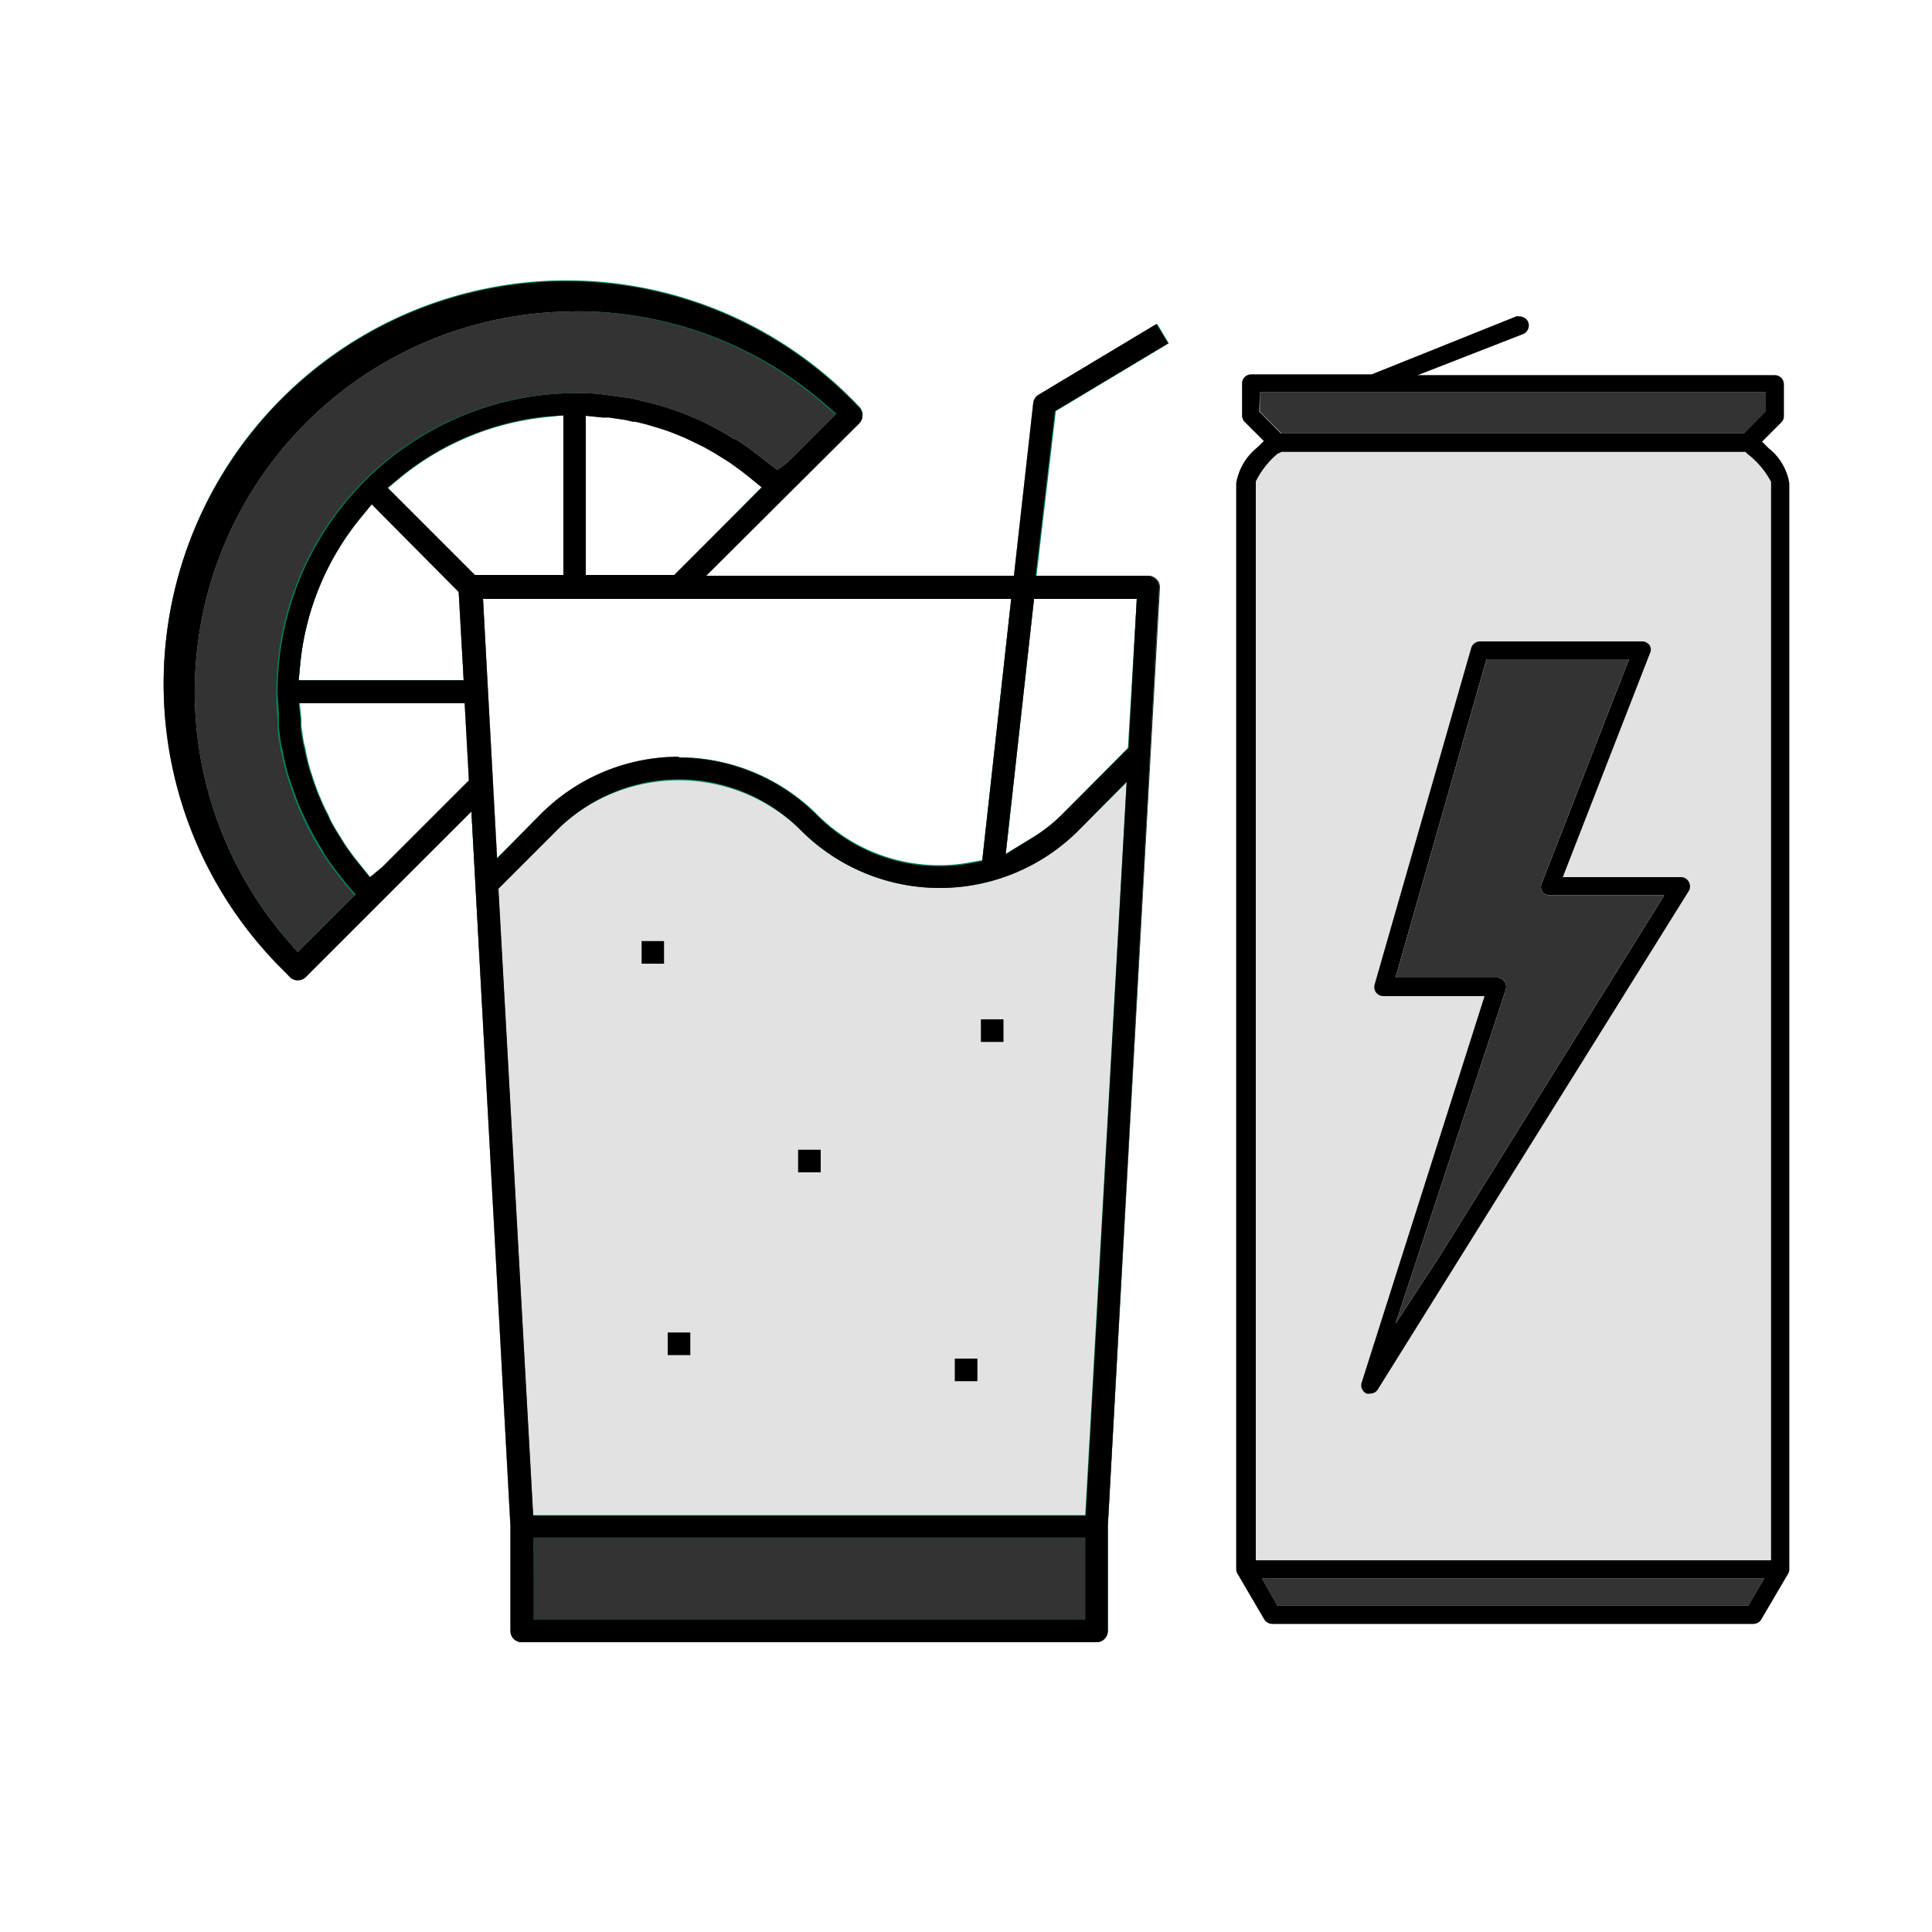 <svg xmlns="http://www.w3.org/2000/svg" viewBox="0 0 100 100"><rect x="0" y="0" width="100" height="100" fill="#333333" stroke="none"/><defs><style>.a{fill:#fff;}.b{fill:#e2e2e2;}.c{fill:#008161;}.d{fill:none;}</style></defs><title>iShop</title><path class="a" d="M-3.11-3V102.37h105.8V-3Zm18.66,40.2,0,.33c0,.3.08.6.13.89s.06.29.1.44c.06.31.13.57.2.84s.11.34.16.51.17.49.26.74.14.33.21.5.22.48.34.71l.06.12a3,3,0,0,0,.18.36c.13.24.28.48.44.73l.07.12c.06.09.11.18.17.26a12.41,12.41,0,0,0,.75,1l.52.65.64-.53,4.49-4.49-.22-4H15.46Zm19.59,2a10.07,10.07,0,0,1,7.16,3,8.9,8.9,0,0,0,6.33,2.62,8.39,8.39,0,0,0,1.65-.16l.56-.1L52.34,31H25l.73,13.44L28,42.13A10.07,10.07,0,0,1,35.14,39.17Zm16.91,5,1.34-.82A8.41,8.41,0,0,0,55,42.13l3.42-3.42L58.84,31H53.52ZM18.7,26.76a14.11,14.11,0,0,0-3.16,7.6l-.08.85H24l-.26-4.57L19.24,26.1Zm11.62,3H34.9l4.53-4.53-.66-.54q-.5-.4-1.05-.78l-.21-.13-.14-.09c-.26-.16-.51-.32-.78-.46a3.1,3.1,0,0,0-.32-.17L36.15,23l-.73-.35-.49-.2c-.25-.1-.5-.19-.76-.27l-.5-.15c-.26-.08-.52-.14-.78-.2l-.12,0-.38-.09-.88-.13-.33,0-.86-.09Zm-2-8.21a14.24,14.24,0,0,0-7.61,3.15l-.65.54,4.52,4.52h4.58V21.5ZM59.45,29.8a.61.61,0,0,1,.44.2.57.57,0,0,1,.15.42L57.34,79v5.42a.59.59,0,0,1-.59.58H27a.58.58,0,0,1-.58-.58V79L24.4,42l-8.57,8.57a.58.58,0,0,1-.41.17.56.56,0,0,1-.41-.16l-.27-.28a20.84,20.84,0,1,1,29.73-29.2.58.58,0,0,1,0,.82L36.55,29.8H52.48l1-8.94a.58.58,0,0,1,.28-.43l6.1-3.66.6,1L54.6,21.28l-1,8.52ZM92.61,81.23a.4.4,0,0,1-.07.24l-1.38,2.35a.47.47,0,0,1-.4.23H65.85a.49.49,0,0,1-.41-.23l-1.37-2.34a.46.46,0,0,1-.08-.25V25a3,3,0,0,1,1.08-1.83l.35-.34-1-1a.51.51,0,0,1-.13-.33V19.85a.47.47,0,0,1,.47-.47H71l7.48-3a.57.57,0,0,1,.18,0,.49.49,0,0,1,.44.3.48.48,0,0,1-.27.61l-5.46,2.13H91.86a.47.47,0,0,1,.47.47v1.64a.44.44,0,0,1-.13.33l-1,1,.34.34A2.9,2.9,0,0,1,92.61,25Z"/><path class="b" d="M27,85a.58.58,0,0,1-.58-.58V79L24.4,42l-8.57,8.57a.58.58,0,0,1-.41.17.56.56,0,0,1-.41-.16l-.27-.28a20.84,20.84,0,1,1,29.73-29.2.58.58,0,0,1,0,.82L36.55,29.8H52.48l1-8.94a.58.58,0,0,1,.28-.43l6.1-3.66.6,1L54.6,21.28l-1,8.52h5.8a.61.61,0,0,1,.44.2.57.57,0,0,1,.15.42L57.34,79v5.42a.59.59,0,0,1-.59.58Zm.58-1.17H56.17V79.59H27.62Zm2.12-67.71A19.68,19.68,0,0,0,14.87,48.67l.54.62,3-3-.49-.56-.05-.07-.18-.23-.14-.18c-.2-.25-.39-.51-.57-.77-.07-.11-.15-.22-.22-.34L16.69,44c-.16-.25-.31-.5-.45-.76s-.18-.33-.27-.51-.25-.52-.37-.78-.15-.35-.22-.54-.2-.53-.29-.8l-.18-.55c-.07-.26-.13-.5-.19-.75l-.06-.3c0-.12-.06-.23-.08-.35-.06-.32-.1-.64-.14-1l0-.2c0-.09,0-.18,0-.28,0-.5-.07-1-.07-1.45A15.48,15.48,0,0,1,29.74,20.35c.47,0,1,0,1.46.07l.47.06,1,.14.36.08.19.05c.28.06.57.13.85.21l.43.13.13.05c.27.09.54.18.79.28l.56.23c.26.11.5.23.76.36l.53.28c.25.14.49.28.72.44l.07,0a3.55,3.55,0,0,1,.43.28c.25.16.48.34.71.52l.16.12.29.23.59.44.53-.39,2.52-2.51-.62-.54A19.55,19.55,0,0,0,29.8,16.11ZM15.55,37.22l0,.33c0,.3.08.6.13.89s.06.29.1.44c.06.31.13.57.2.84s.11.34.16.51.17.49.26.74.14.33.21.5.22.48.34.71l.06.12a3,3,0,0,0,.18.36c.13.24.28.48.44.73l.07.12c.06.09.11.18.17.26a12.41,12.41,0,0,0,.75,1l.52.65.64-.53,4.49-4.49-.22-4H15.46Zm19.59,2a10.07,10.07,0,0,1,7.16,3,8.9,8.9,0,0,0,6.33,2.62,8.39,8.39,0,0,0,1.65-.16l.56-.1L52.34,31H25l.73,13.44L28,42.13A10.07,10.07,0,0,1,35.14,39.17Zm16.91,5,1.34-.82A8.41,8.41,0,0,0,55,42.13l3.42-3.42L58.84,31H53.52ZM18.7,26.76a14.11,14.11,0,0,0-3.16,7.6l-.08.85H24l-.26-4.57L19.24,26.1Zm11.62,3H34.9l4.53-4.53-.66-.54q-.5-.4-1.05-.78l-.21-.13-.14-.09c-.26-.16-.51-.32-.78-.46a3.1,3.1,0,0,0-.32-.17L36.15,23l-.73-.35-.49-.2c-.25-.1-.5-.19-.76-.27l-.5-.15c-.26-.08-.52-.14-.78-.2l-.12,0-.38-.09-.88-.13-.33,0-.86-.09Zm-2-8.21a14.24,14.24,0,0,0-7.61,3.15l-.65.54,4.52,4.52h4.58V21.5Z"/><path class="c" d="M59.45,29.8h-5.8l1-8.52,5.85-3.51-.6-1-6.1,3.66a.58.58,0,0,0-.28.43l-1,8.94H36.55l7.93-7.93a.58.58,0,0,0,0-.82,20.84,20.84,0,1,0-29.73,29.2l.27.28a.56.56,0,0,0,.41.16.58.58,0,0,0,.41-.17L24.4,42,26.46,79v5.38A.58.58,0,0,0,27,85H56.75a.59.59,0,0,0,.59-.58V79L60,30.42a.57.57,0,0,0-.15-.42A.61.61,0,0,0,59.45,29.8Zm-24.55,0H30.32V21.5l.86.09.33,0,.88.13.38.09.12,0c.26.06.52.12.78.2l.5.15c.26.08.51.17.76.27l.49.2.73.35.12.06a3.1,3.1,0,0,1,.32.17c.27.14.52.3.78.46l.14.09.21.13q.56.38,1.05.78l.66.54ZM15.41,49.29l-.54-.62A19.68,19.68,0,0,1,29.74,16.11h.06a19.55,19.55,0,0,1,12.83,4.81l.62.54L40.73,24l-.53.39-.59-.44-.29-.23-.16-.12c-.23-.18-.46-.36-.71-.52a3.55,3.55,0,0,0-.43-.28l-.07,0c-.23-.16-.47-.3-.72-.44L36.7,22c-.26-.13-.5-.25-.76-.36l-.56-.23c-.25-.1-.52-.19-.79-.28l-.13-.05L34,21c-.28-.08-.57-.15-.85-.21L33,20.7l-.36-.08-1-.14-.47-.06c-.51-.05-1-.07-1.46-.07A15.48,15.48,0,0,0,14.3,35.79c0,.46,0,1,.07,1.45,0,.1,0,.19,0,.28l0,.2c0,.32.08.64.14,1,0,.12.05.23.08.35l.06.3c.06.25.12.49.19.75l.18.55c.09.27.18.54.29.8s.14.37.22.54.24.52.37.78.18.35.27.51.29.51.45.76l.08.12c.07.12.15.23.22.34.18.26.37.52.57.77l.14.18.18.23.05.07.49.56ZM19.24,26.1l4.53,4.54L24,35.21H15.46l.08-.85a14.11,14.11,0,0,1,3.16-7.6Zm.58,18.79-.64.53-.52-.65a12.41,12.41,0,0,1-.75-1c-.06-.08-.11-.17-.17-.26l-.07-.12c-.16-.25-.31-.49-.44-.73a3,3,0,0,1-.18-.36L17,42.18c-.12-.23-.24-.47-.34-.71s-.15-.34-.21-.5-.18-.49-.26-.74-.11-.34-.16-.51-.14-.53-.2-.84c0-.15-.07-.29-.1-.44s-.09-.59-.13-.89l0-.33-.09-.85h8.63l.22,4Zm.24-19.61.65-.54a14.24,14.24,0,0,1,7.61-3.15l.84-.09v8.3H24.58ZM25,31H52.34l-1.5,13.52-.56.1a8.39,8.39,0,0,1-1.65.16,8.9,8.9,0,0,1-6.33-2.62,10.15,10.15,0,0,0-14.33,0l-2.28,2.28ZM56.17,83.82H27.62V79.59H56.17Zm0-5.4H27.59L25.79,46l3-3a9,9,0,0,1,12.68,0,10.15,10.15,0,0,0,14.33,0l2.51-2.5Zm2.21-39.71L55,42.13a8.41,8.41,0,0,1-1.6,1.25l-1.34.82L53.52,31h5.32Z"/><path d="M27,85a.58.58,0,0,1-.58-.58V79L24.4,42l-8.57,8.57a.58.58,0,0,1-.41.17.56.56,0,0,1-.41-.16l-.27-.28a20.84,20.84,0,1,1,29.73-29.2.58.58,0,0,1,0,.82L36.55,29.8H52.48l1-8.94a.58.58,0,0,1,.28-.43l6.1-3.66.6,1L54.6,21.28l-1,8.52h5.8a.61.61,0,0,1,.44.2.57.57,0,0,1,.15.42L57.34,79v5.42a.59.59,0,0,1-.59.58Zm2.7-68.88A19.68,19.68,0,0,0,14.87,48.67l.54.62,3-3-.49-.56-.05-.07-.18-.23-.14-.18c-.2-.25-.39-.51-.57-.77-.07-.11-.15-.22-.22-.34L16.69,44c-.16-.25-.31-.5-.45-.76s-.18-.33-.27-.51-.25-.52-.37-.78-.15-.35-.22-.54-.2-.53-.29-.8l-.18-.55c-.07-.26-.13-.5-.19-.75l-.06-.3c0-.12-.06-.23-.08-.35-.06-.32-.1-.64-.14-1l0-.2c0-.09,0-.18,0-.28,0-.5-.07-1-.07-1.45A15.48,15.48,0,0,1,29.74,20.35c.47,0,1,0,1.46.07l.47.06,1,.14.36.08.19.05c.28.06.57.13.85.21l.43.13.13.05c.27.09.54.18.79.28l.56.23c.26.11.5.23.76.36l.53.28c.25.14.49.28.72.44l.07,0a3.55,3.55,0,0,1,.43.28c.25.16.48.34.71.52l.16.12.29.23.59.44.53-.39,2.52-2.51-.62-.54A19.55,19.55,0,0,0,29.8,16.11ZM27.62,83.82H56.17V79.59H27.62Zm7.52-43.49A8.94,8.94,0,0,0,28.8,43l-3,3,1.8,32.45H56.2l2.12-38L55.81,43a10.15,10.15,0,0,1-14.33,0A8.9,8.9,0,0,0,35.14,40.33ZM15.55,37.22l0,.33c0,.3.08.6.13.89s.06.29.1.44c.06.31.13.57.2.84s.11.34.16.51.17.49.26.74.14.33.21.5.22.48.34.71l.06.12a3,3,0,0,0,.18.36c.13.24.28.48.44.73l.07.12c.06.09.11.18.17.26a12.41,12.41,0,0,0,.75,1l.52.65.64-.53,4.49-4.49-.22-4H15.46Zm19.59,2a10.07,10.07,0,0,1,7.16,3,8.9,8.9,0,0,0,6.33,2.62,8.39,8.39,0,0,0,1.65-.16l.56-.1L52.34,31H25l.73,13.44L28,42.13A10.07,10.07,0,0,1,35.14,39.17Zm16.91,5,1.34-.82A8.41,8.41,0,0,0,55,42.13l3.42-3.42L58.84,31H53.52ZM18.7,26.76a14.11,14.11,0,0,0-3.16,7.6l-.08.85H24l-.26-4.57L19.24,26.1Zm11.62,3H34.9l4.53-4.53-.66-.54q-.5-.4-1.05-.78l-.21-.13-.14-.09c-.26-.16-.51-.32-.78-.46a3.1,3.1,0,0,0-.32-.17L36.15,23l-.73-.35-.49-.2c-.25-.1-.5-.19-.76-.27l-.5-.15c-.26-.08-.52-.14-.78-.2l-.12,0-.38-.09-.88-.13-.33,0-.86-.09Zm-2-8.21a14.24,14.24,0,0,0-7.61,3.15l-.65.54,4.52,4.52h4.58V21.5Z"/><rect class="d" x="8.73" y="14.81" width="52.04" height="70.38"/><rect x="33.21" y="48.71" width="1.16" height="1.17"/><rect x="41.31" y="59.51" width="1.17" height="1.17"/><rect x="49.42" y="70.32" width="1.17" height="1.17"/><rect x="50.77" y="52.76" width="1.17" height="1.17"/><rect x="34.56" y="68.97" width="1.17" height="1.17"/><path class="b" d="M65.85,84.05a.49.49,0,0,1-.41-.23l-1.37-2.34a.46.46,0,0,1-.08-.25V25a3,3,0,0,1,1.08-1.83l.35-.34-1-1a.51.51,0,0,1-.13-.33V19.85a.47.47,0,0,1,.47-.47H71l7.48-3a.57.57,0,0,1,.18,0,.49.49,0,0,1,.44.3.48.48,0,0,1-.27.61l-5.46,2.13H91.86a.47.47,0,0,1,.47.47v1.64a.44.44,0,0,1-.13.33l-1,1,.34.34A2.9,2.9,0,0,1,92.61,25V81.23a.4.4,0,0,1-.07.24l-1.38,2.35a.47.47,0,0,1-.4.23ZM72.23,50.6h5.26a.48.48,0,0,1,.38.2.51.51,0,0,1,.07.42l-5.71,17.3L74.53,65,86.14,46.34H80.2a.48.48,0,0,1-.39-.21.5.5,0,0,1,0-.43l4.51-11.58H76.94ZM66.12,83.11H90.49l.83-1.41h-26ZM65.21,21.3l1.11,1.13h24l1.11-1.13v-1H65.21Z"/><path class="b" d="M70.92,72.13a.43.43,0,0,1-.19,0,.47.47,0,0,1-.25-.57l6.36-20H71.6a.49.49,0,0,1-.37-.18.48.48,0,0,1-.08-.42l5-17.42a.47.47,0,0,1,.45-.34H85a.47.47,0,0,1,.39.21.44.44,0,0,1,0,.43L80.89,45.4H87a.46.46,0,0,1,.41.24.48.48,0,0,1,0,.48L71.32,71.91A.45.45,0,0,1,70.92,72.13ZM72.23,50.6h5.26a.48.48,0,0,1,.38.2.51.51,0,0,1,.07.42l-5.71,17.3L74.53,65,86.14,46.34H80.2a.48.48,0,0,1-.39-.21.5.5,0,0,1,0-.43l4.51-11.58H76.94Z"/><path d="M65.85,84.05a.49.49,0,0,1-.41-.23l-1.37-2.34a.46.46,0,0,1-.08-.25V25a3,3,0,0,1,1.08-1.83l.35-.34-1-1a.51.51,0,0,1-.13-.33V19.85a.47.47,0,0,1,.47-.47H71l7.48-3a.57.57,0,0,1,.18,0,.49.49,0,0,1,.44.3.48.48,0,0,1-.27.61l-5.46,2.13H91.86a.47.47,0,0,1,.47.47v1.64a.44.44,0,0,1-.13.33l-1,1,.34.34A2.9,2.9,0,0,1,92.61,25V81.23a.4.4,0,0,1-.07.24l-1.38,2.35a.47.47,0,0,1-.4.23Zm.27-.94H90.49l.83-1.41h-26Zm0-59.62A4.43,4.43,0,0,0,65,24.92l0,.06V80.76H91.67V25l0-.06a4.43,4.43,0,0,0-1.2-1.43l-.13-.12h-24Zm-.94-2.19,1.11,1.13h24l1.11-1.13v-1H65.21Z"/><path d="M70.92,72.13a.43.43,0,0,1-.19,0,.47.47,0,0,1-.25-.57l6.36-20H71.6a.49.49,0,0,1-.37-.18.48.48,0,0,1-.08-.42l5-17.42a.47.47,0,0,1,.45-.34H85a.47.47,0,0,1,.39.21.44.44,0,0,1,0,.43L80.89,45.4H87a.46.46,0,0,1,.41.24.48.48,0,0,1,0,.48L71.32,71.91A.45.45,0,0,1,70.92,72.13ZM72.23,50.6h5.26a.48.48,0,0,1,.38.2.51.51,0,0,1,.07.42l-5.71,17.3L74.53,65,86.14,46.34H80.2a.48.48,0,0,1-.39-.21.5.5,0,0,1,0-.43l4.51-11.58H76.94Z"/></svg>